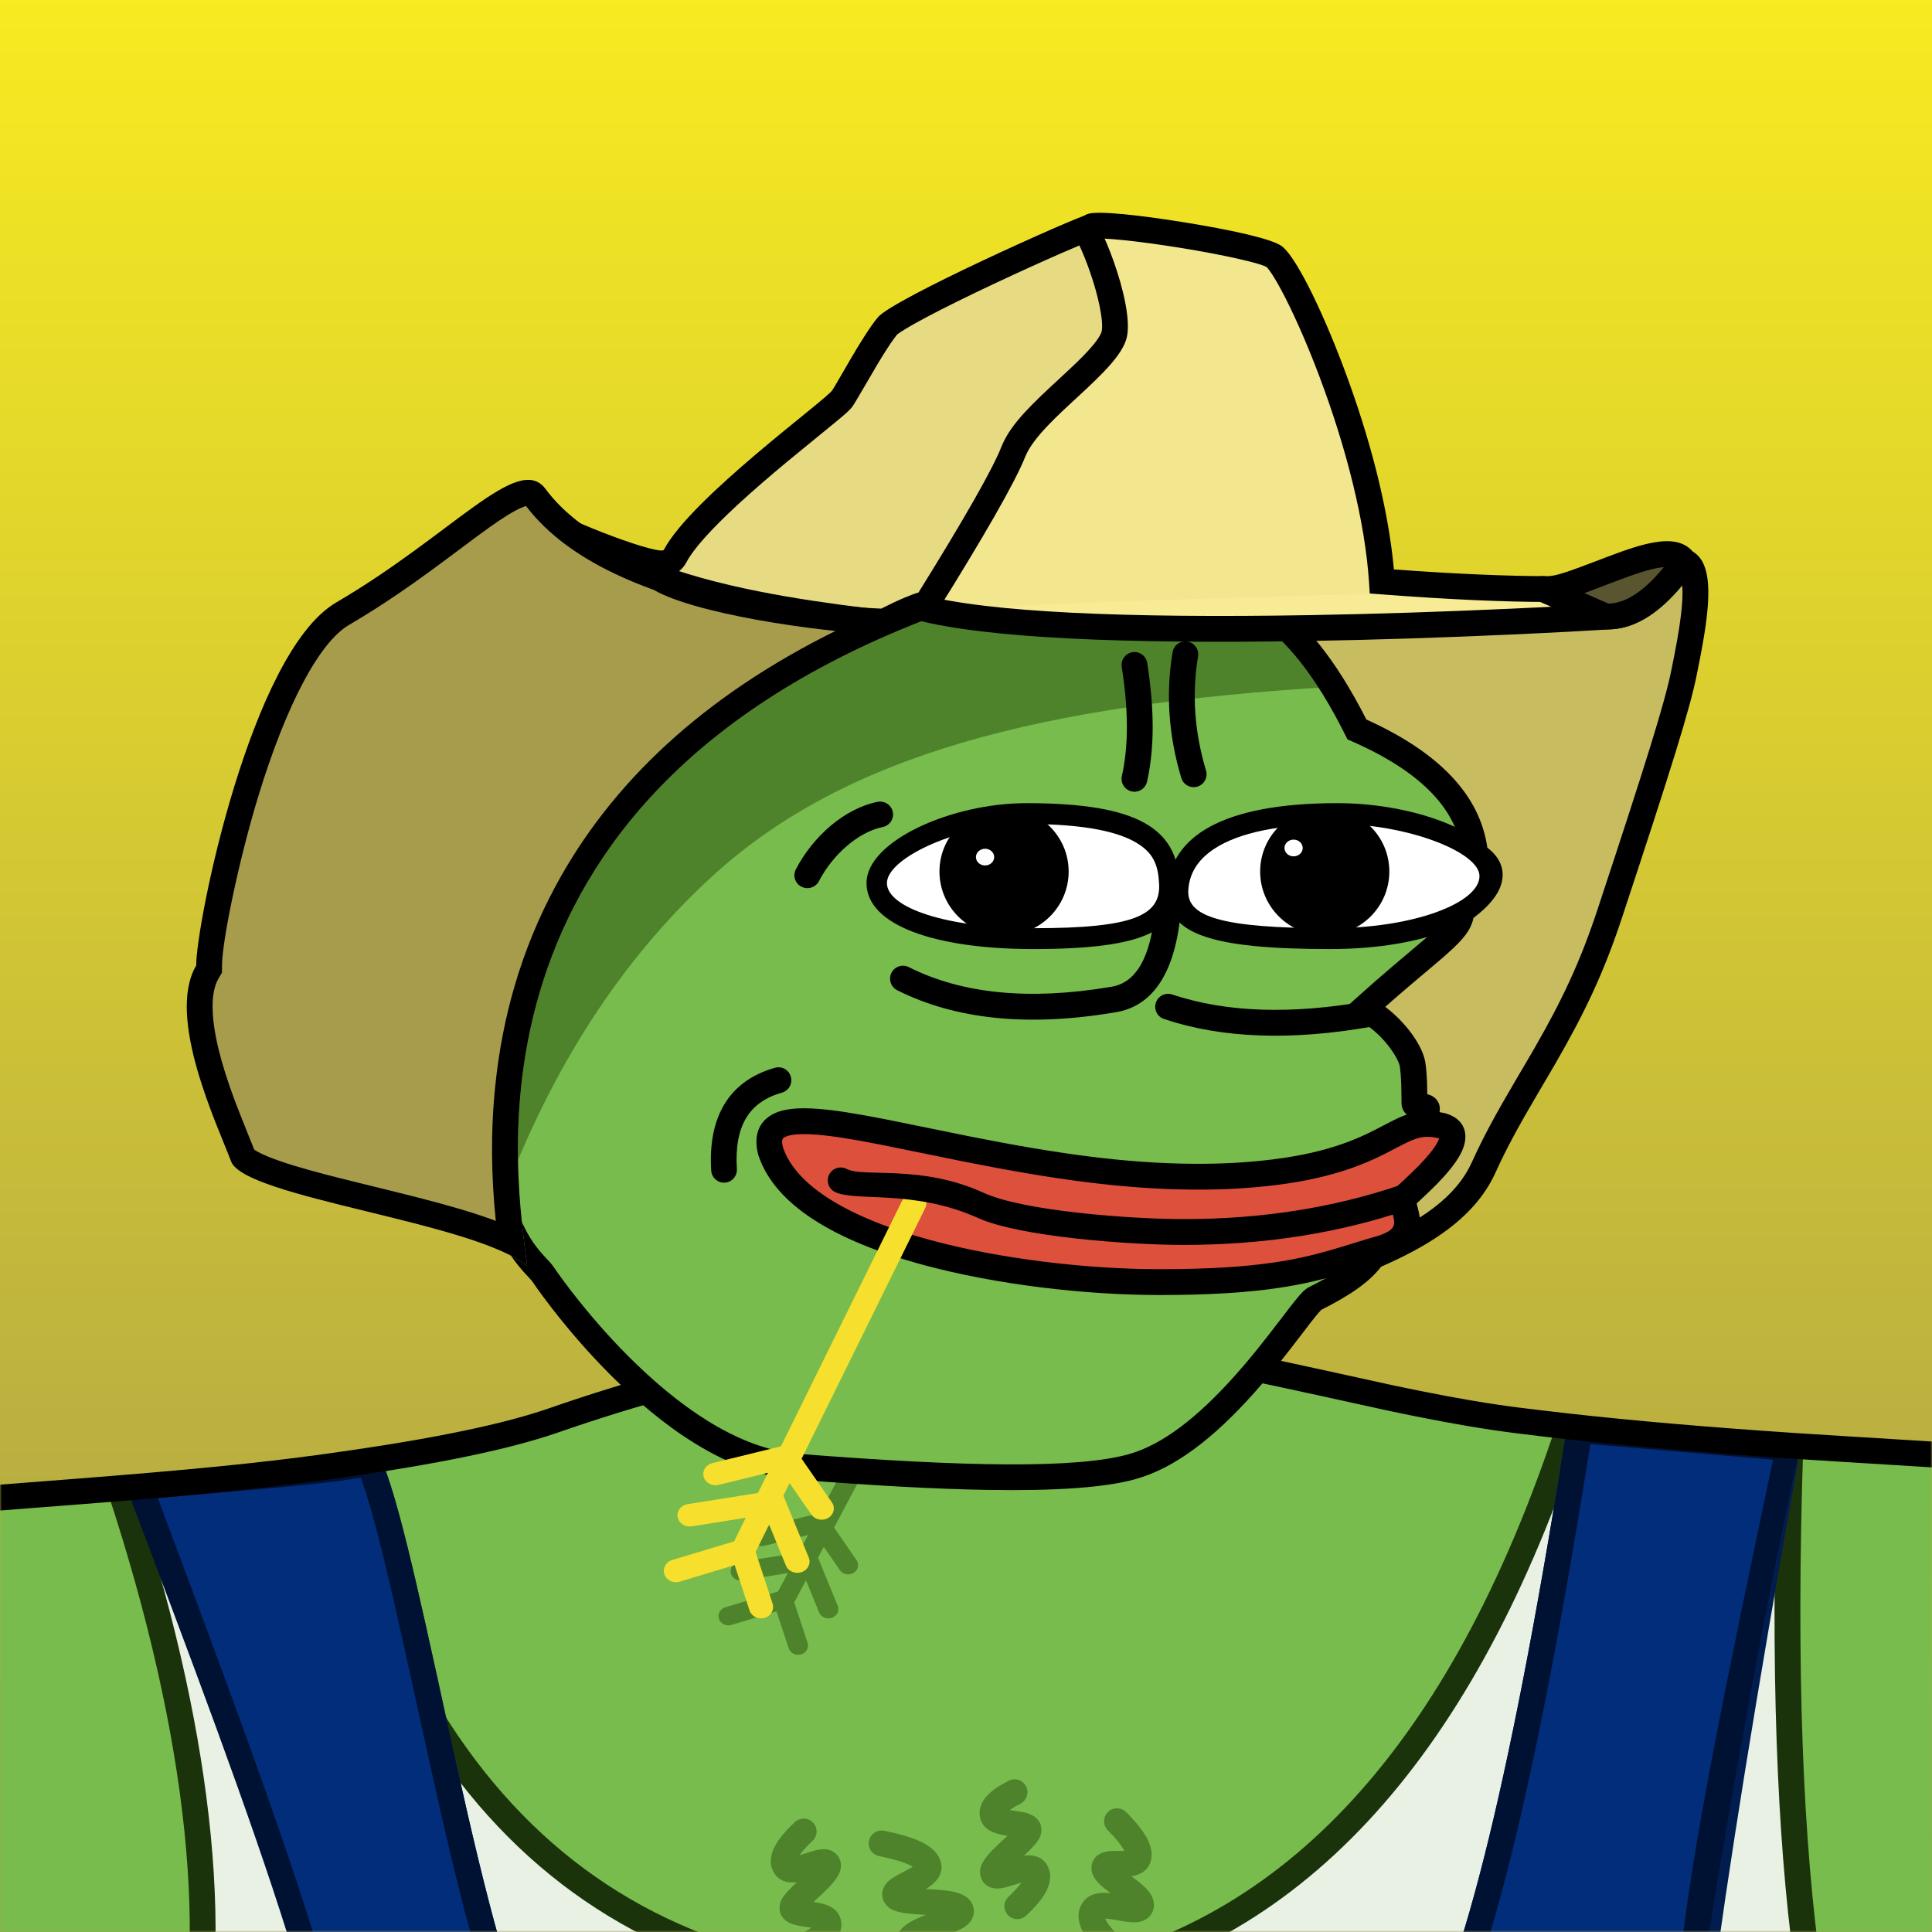 <svg height="500" viewBox="0 0 500 500" width="500" xmlns="http://www.w3.org/2000/svg" xmlns:xlink="http://www.w3.org/1999/xlink"><rect x="0" y="0" width="500" height="500" fill="#808080" stroke="none"/><defs><linearGradient id="a" x1="50%" x2="50%" y1="0%" y2="100%"><stop offset="0" stop-color="#f8eb20"/><stop offset="1" stop-color="#a69c4b"/></linearGradient><path id="b" d="m250 500h250c0-114.868 0-198.202 0-250 0-46.024 0-129.357 0-250-120.643 0-203.976 0-250 0s-129.357 0-250 0v250 250z"/><mask id="c" fill="#fff"><use fill="#fff" fill-rule="evenodd" xlink:href="#b"/></mask></defs><g fill="none" fill-rule="evenodd"><use fill="url(#a)" fill-rule="nonzero" xlink:href="#b"/><g mask="url(#c)"><g transform="translate(-438 55)"><path d="m581.213 312.612c123.075-42.779 181.607-8.587 249.624 0 94.223 11.849 173.575 6.334 228.572 27.165 25.877 9.801 125.706 85.286 143.384 128.125 11.785 28.56-22.57 111.78-103.064 249.662h-811.199c-69.23-126.709-101.769-204.124-97.616-232.243 6.228-42.179 107.759-124.516 132.72-134.54 57.746-23.188 189.062-14.388 257.58-38.169zm410.795 149.786c7.595 42.446 5.238 67.862-7.071 76.248 33.951 59.277 44.51 118.917 31.678 178.918 20.951-87.775 39.199-144.533 54.744-170.273-37.449-5.764-63.899-34.062-79.351-84.893zm-598.058 14.54c-12.22 29.64-36.052 55.318-71.494 77.032 22.015 36.746 41.739 91.277 59.174 163.594-12.833-60.001-2.441-120.951 31.176-182.848-20.165 3.928-26.451-15.331-18.856-57.777z" fill="#78bc4d" fill-rule="evenodd"/><g fill="none" fill-rule="evenodd" transform="translate(410.196 461.676)"><path d="m482.651 63.259c4.34 0 4.948-4.046 4.948-9.037s-6.429-9.037-10.769-9.037c-4.34 0-4.948 4.046-4.948 9.037s6.429 9.037 10.769 9.037z" fill="#4e832c"/><path d="m110.96 63.652c4.34 0 4.948-4.046 4.948-9.037 0-4.991-6.429-9.037-10.769-9.037s-4.948 4.046-4.948 9.037c0 4.991 6.429 9.037 10.769 9.037z" fill="#4e832c" transform="matrix(-1 0 0 1 216.099 0)"/><g fill="#000" fill-rule="nonzero"><path d="m344.609 4.742c36.875 95.241 114.699 120.406 231.804 75.474 1.722-.661 2.582-2.592 1.922-4.315-.661-1.722-2.592-2.583-4.314-1.922-113.924 43.711-187.763 19.835-223.183-71.649-.666-1.72-2.6-2.575-4.32-1.909s-2.575 2.6-1.909 4.32z"/><path d="m.516 4.736c41.928 91.7 103.082 116.782 220.117 71.883 1.722-.661 2.583-2.594 1.923-4.318-.66-1.724-2.591-2.586-4.314-1.926-113.992 43.731-171.334 19.76-211.654-68.422-.768-1.679-2.75-2.417-4.427-1.648-1.677.768-2.414 2.753-1.647 4.431z" transform="matrix(-1 0 0 1 222.991 0)"/></g></g><path d="m522.96 324.941c-17.207 2.625-35.036 3.908-53.828 5.501 43.22 131.234 18.86 216.889-56.186 204.316-33.004 39.292-43.454 100.227-31.349 182.806h634.939c12.517-79.436 2.012-139.062-31.516-178.877-34.576 12.18-91.548 20.825-83.689-219.247-15.598-1.247-29.073-1.143-57.365-4.715-27.765 83.822-71.509 131.365-131.231 142.628-100.061 12.311-163.319-31.826-189.774-132.413z" fill="#eff4ed" fill-opacity=".94" fill-rule="evenodd"/><g fill-rule="nonzero"><path d="m472.892 513.447c-12.011 17.775-33.345 25.768-59.946 21.311-8.282 9.859-15.145 20.51-20.59 31.952-8.093 72.563 134.533-80.674 80.535-53.264z" fill="#fff674" opacity=".7"/><path d="m1005.451 570.12c-3.371-5.111-16.39-26.634-20.431-31.433-17.772 6.261-41.462 11.587-59.223-17.318-16.792-27.329-12.011 58.64 56.355 58.64 11.001 0 18.768-3.296 23.299-9.889z" fill="#fff674" opacity=".7"/><g fill="#4e832c" transform="translate(634.153 404.31)"><path d="m34.083 29.367c.261.935.433 2.207.591 4.199.029.362.033.415.103 1.375.188 2.563.313 3.723.604 4.948.235.99.558 1.82 1.071 2.547.832 1.178 2.102 1.931 3.624 1.931 1.492 0 2.702-.693 3.669-1.772.602-.672 1.113-1.499 1.605-2.515.678-1.401 1.218-2.877 2.151-5.693.051-.154.108-.326.215-.65.001-.002.001-.004.002-.006.228.771.471 1.419.773 2.04 1.01 2.083 2.603 3.489 4.944 3.489 4.228 0 7.703-4.106 11.638-12.077.817-1.654.138-3.657-1.516-4.473-1.654-.817-3.657-.138-4.473 1.516-1.572 3.183-3.001 5.521-4.238 6.983-.245.289-.475.535-.686.739-.149-.484-.306-1.103-.484-1.899-.061-.27-.266-1.209-.281-1.278-.387-1.752-.652-2.709-1.09-3.635-.405-.855-.921-1.56-1.696-2.098-1.146-.795-2.561-.952-3.867-.453-1.475.564-2.363 1.676-3.199 3.335-.494.981-.957 2.16-1.515 3.775-.134.388-.273.799-.438 1.295-.064.191-.128.386-.216.65-.054.164-.095.288-.129.39-.172-1.859-.38-3.209-.731-4.461-.683-2.443-1.873-4.231-4.02-5.006-2.847-1.028-5.591.109-7.979 2.696-1.854 2.009-3.699 5.082-5.621 9.268-.77 1.676-.035 3.659 1.642 4.429s3.659.035 4.429-1.642c1.654-3.603 3.17-6.128 4.459-7.524.226-.245.431-.44.609-.587.016.053.032.108.049.166z" transform="matrix(-.259 -.966 .966 -.259 23.253 84.395)"/><path d="m56.7 19.962c-.01.23-.02.442-.038.822-.102 2.053-.114 2.795.006 3.772.11.896.335 1.675.799 2.402.757 1.186 2.021 1.922 3.484 1.922 1.871 0 3.147-.986 4.413-2.614.7-.901 1.39-2.019 2.236-3.552.241-.437.485-.889.808-1.495.405-.76.705-1.323.939-1.757.571 1.288 1.01 2.136 1.57 2.94 1.132 1.625 2.566 2.679 4.533 2.679 2.258 0 4.074-1.268 5.349-3.337.956-1.551 1.675-3.641 2.233-6.319.376-1.806-.783-3.574-2.589-3.95-1.806-.376-3.574.783-3.95 2.589-.264 1.269-.558 2.303-.861 3.087-.101-.22-.21-.464-.329-.737-.072-.166-.341-.79-.402-.929-.166-.381-.299-.68-.431-.964-.487-1.046-.92-1.803-1.48-2.453-1.15-1.336-2.784-2.063-4.659-1.448-1.521.499-2.422 1.548-3.59 3.438-.466.754-.666 1.1-1.454 2.573-.028-.199-.06-.393-.098-.587-.42-2.144-1.523-3.833-3.638-4.488-2.386-.739-4.704.086-6.745 1.983-1.564 1.453-3.092 3.638-4.67 6.586-.87 1.626-.257 3.65 1.369 4.52s3.65.257 4.52-1.369c.99-1.851 1.905-3.252 2.703-4.186-.004.264-.013.554-.026.873z" transform="matrix(-.259 -.966 -.966 .259 101.32 77.746)"/><path d="m4.836 29.392c-.01.23-.02.442-.038.822-.102 2.053-.114 2.795.006 3.772.11.896.335 1.675.799 2.402.757 1.186 2.021 1.922 3.484 1.922 1.871 0 3.147-.986 4.413-2.614.7-.901 1.39-2.019 2.236-3.552.241-.437.485-.889.808-1.495.405-.76.705-1.323.939-1.757.571 1.288 1.01 2.136 1.57 2.94 1.132 1.625 2.566 2.679 4.533 2.679 2.258 0 4.074-1.268 5.349-3.337.956-1.551 1.675-3.641 2.233-6.319.376-1.806-.783-3.574-2.589-3.95-1.806-.376-3.574.783-3.95 2.589-.264 1.269-.558 2.303-.861 3.087-.101-.22-.21-.464-.329-.737-.072-.166-.341-.79-.402-.929-.166-.381-.299-.68-.431-.964-.487-1.046-.92-1.803-1.48-2.453-1.15-1.336-2.784-2.063-4.659-1.448-1.521.499-2.422 1.548-3.59 3.438-.466.754-.666 1.1-1.454 2.573-.028-.199-.06-.393-.098-.587-.42-2.144-1.523-3.833-3.638-4.488-2.386-.739-4.704.086-6.745 1.983-1.564 1.453-3.092 3.638-4.67 6.586-.87 1.626-.257 3.65 1.369 4.52s3.65.257 4.52-1.369c.99-1.851 1.905-3.252 2.703-4.186-.004.264-.013.554-.026.873z" transform="matrix(.259 .966 .966 -.259 -18.031 23.498)"/><path d="m85.622 29.399c.025.272.029.312.091 1.038.175 2.028.29 2.948.576 3.974.244.878.588 1.632 1.134 2.293.829 1.003 2.02 1.606 3.372 1.606 1.316 0 2.437-.548 3.358-1.425.593-.566 1.094-1.257 1.57-2.096.612-1.079 1.092-2.186 1.883-4.218.14.327.292.634.464.938.994 1.75 2.538 2.914 4.632 2.914 3.789 0 7.021-3.262 10.596-9.443.923-1.597.377-3.64-1.219-4.563-1.597-.923-3.64-.378-4.563 1.219-1.368 2.365-2.602 4.09-3.655 5.153-.135.136-.263.258-.385.366-.072-.238-.149-.514-.233-.832-.053-.202-.235-.914-.249-.969-.368-1.421-.622-2.206-1.068-3.01-1.02-1.841-2.894-2.951-5.162-2.21-1.39.454-2.284 1.41-3.096 2.786-.47.796-.9 1.732-1.414 3.004-.079.196-.16.399-.248.624-.129-.807-.29-1.501-.51-2.174-.68-2.076-1.893-3.632-3.917-4.256-2.513-.775-4.971.095-7.165 2.125-1.718 1.59-3.412 3.999-5.165 7.26-.873 1.625-.265 3.65 1.36 4.523s3.65.265 4.523-1.36c1.434-2.667 2.735-4.518 3.818-5.52.113-.104.218-.195.316-.273.141.588.252 1.39.358 2.528z" transform="matrix(.259 -.966 .966 .259 41.81 112.632)"/></g><path d="m526.19 324.092-.764-2.905-2.969.453c-11.745 1.791-22.348 2.87-43.108 4.598-.828.069-4.312.358-5.222.434-2.04.17-3.685.308-5.277.443l-4.212.357 1.322 4.015c20.925 63.538 26.329 117.723 16.211 154.147-9.843 35.436-33.638 51.7-68.673 45.83l-1.882-.315-1.227 1.461c-33.718 40.141-44.326 102.004-32.096 185.439l.419 2.855h640.68l.444-2.82c12.654-80.307 1.981-140.885-32.261-181.548l-1.487-1.766-2.177.767c-10.989 3.871-19.221 5.455-27.255 4.476-10.232-1.246-19.038-6.865-26.616-18.21-9.107-13.635-16.061-35.113-20.505-65.594-5.001-34.299-6.738-79.476-4.866-136.659l.104-3.184-3.176-.254c-1.865-.149-3.775-.285-5.849-.419-1.936-.125-3.855-.238-6.679-.397-19.404-1.094-27.901-1.764-44.685-3.883l-2.725-.344-.864 2.607c-27.401 82.722-70.258 129.332-128.575 140.377-98.32 12.061-160.004-31.007-186.03-129.96zm186.952 136.577.106-.013.105-.02c60.446-11.4 104.752-58.996 132.911-142.257 15.231 1.879 23.953 2.544 42.428 3.586 2.807.158 4.711.271 6.625.394.886.057 1.74.115 2.573.173-3.31 107.998 6.254 172.528 26.594 202.982 8.637 12.932 19.157 19.644 31.363 21.131 8.703 1.06 17.257-.413 28.073-4.046 31.277 38.491 41.269 95.642 29.753 171.627h-629.182c-11.183-79.255-1.161-137.833 29.816-175.871 37.483 5.53 63.745-12.932 74.3-50.932 10.309-37.114 5.222-91.046-14.995-154.004.345-.029.7-.058 1.069-.089.909-.076 4.393-.365 5.222-.434 19.17-1.596 29.769-2.644 40.603-4.211 27.334 100.145 91.864 144.385 192.637 131.986z" fill="#1b330b"/></g><g fill="none" fill-rule="evenodd" transform="translate(412.16 311.582)"><path d="m114.336 204.709c-10.437 26.838-40.754 48.174-73.04 83.506-22.722 24.866-33.063 73.288-37.283 120.518h564.58c1.964-78.19-84.947-166.697-108.89-204.024-8.674-13.522-31.433-33.791-50.292-29.469-34.51 7.909-92.328 2.02-133.603 0-29.601-1.449-71.768-.139-126.502 3.929-19.645 7.596-31.302 16.11-34.969 25.54z" fill="#022d7b" stroke="#001233" stroke-width="17"/><path d="m174.756 260.516c13.061-8.246 203.423-4.81 220.265 3.436s21.309 64.894 16.498 76.577-110.476 29.205-122.849 29.205c-12.373 0-116.319-23.364-124.224-32.641-7.905-9.277-2.75-68.33 10.311-76.577z" fill="#011d4f"/><path d="m166.898 252.658c13.061-8.246 203.423-4.81 220.265 3.436s21.309 64.894 16.498 76.577-110.476 29.205-122.849 29.205c-12.373 0-116.319-23.364-124.224-32.641s-2.75-68.33 10.311-76.577z" fill="#022d7b"/><path d="m166.898 252.658c13.061-8.246 203.423-4.81 220.265 3.436s21.309 64.894 16.498 76.577-110.476 29.205-122.849 29.205c-12.373 0-116.319-23.364-124.224-32.641s-2.75-68.33 10.311-76.577zm230.59 77.459c1.845-4.501 1.832-26.528-.533-39.779-2.655-14.882-7.638-25.751-12.73-28.245-2.855-1.398-16.319-3.159-35.978-4.511-19.149-1.316-47.616-2.275-72.751-2.713-25.315-.441-53.464-.323-72.022.362-9.719.359-17.733.866-23.672 1.509-2.986.323-5.407.677-7.199 1.048-1.359.281-2.189.549-2.14.518-1.554.981-3.649 4.343-5.514 9.525-1.947 5.41-3.5 12.326-4.445 19.654-.918 7.119-1.205 22.064-.814 27.805.19 2.793.535 5.177 1.005 7.01.211.824.439 1.503.667 2.017.136.307.245.497.293.566-.035-.059.261.156.808.475.9.524 2.151 1.138 3.714 1.817 3.194 1.387 7.541 2.98 12.877 4.726 9.95 3.256 23.08 6.957 37.649 10.66 26.895 6.837 58.734 12.636 64.106 12.636 6.196 0 39.746-4.762 64.841-10.077 14.804-3.135 27.633-6.33 37.126-9.327 5.101-1.61 9.146-3.136 11.964-4.514 1.298-.635 2.274-1.209 2.882-1.672.165-.125.094-.044-.128.49z" fill="#001233" fill-rule="nonzero"/><path d="m111.224 203.499c-2.664 6.85-6.812 13.637-12.679 20.97-6.11 7.636-12.837 14.616-26.405 27.819-19.018 18.506-23.899 23.377-33.309 33.675-11.165 12.218-19.847 30.224-26.329 53.219-5.622 19.944-9.499 43.33-11.815 69.254l-.325 3.637h571.488l.082-3.256c.327-13.004-1.713-26.658-5.933-40.96-8.798-29.818-26.247-60.847-52.146-96.65-8.432-11.657-13.561-18.352-29.853-39.278-11.967-15.371-17.307-22.508-21.486-29.023-4.958-7.73-13.346-16.315-22.258-22.383-10.902-7.423-21.854-10.769-31.591-8.538-17.433 3.995-41.49 4.721-75.601 3.171-8.103-.368-15.963-.812-27.974-1.551-21.787-1.34-21.91-1.348-29.118-1.7-29.763-1.457-72.054-.143-126.913 3.934l-.494.037-.462.179c-20.44 7.904-32.784 16.919-36.877 27.444zm164.42-24.922c7.166.351 7.292.358 29.035 1.696 12.044.741 19.933 1.186 28.081 1.557 34.685 1.576 59.204.836 77.397-3.333 7.612-1.744 16.828 1.072 26.34 7.548 8.172 5.564 15.925 13.5 20.395 20.468 4.332 6.753 9.732 13.972 21.837 29.52 16.241 20.86 21.343 27.52 29.712 39.089 25.493 35.242 42.612 65.684 51.151 94.625 3.678 12.464 5.613 24.348 5.692 35.646h-557.607c5.115-53.346 16.828-93.852 36.085-114.925 9.288-10.164 14.121-14.987 33.037-33.393 13.763-13.393 20.624-20.511 26.962-28.433 6.262-7.826 10.755-15.178 13.689-22.722 3.215-8.267 14.031-16.215 32.6-23.456 54.367-4.03 96.245-5.324 125.594-3.887z" fill="#04122d"/><path d="m465.596 209.031c-4.453-11.264 4.06-77.011 25.539-197.244l-59.329-5.108c-11.539 91.418-23.595 146.688-36.168 165.81-11.185 17.012-22.769 31.433-11.374 40.077 11.394 8.644 88.011 13.359 81.332-3.536z" fill="#011d4f"/><path d="m461.667 201.173c-4.453-11.264 5.754-76.619 30.622-196.065l-60.505-5.108c-14.144 90.633-27.502 145.51-40.075 164.632-11.185 17.012-22.769 31.433-11.374 40.077s88.011 13.359 81.332-3.536z" fill="#022d7b"/><path d="m461.667 201.173c-3.536-11.395 10.216-100.586 30.622-196.065l-60.505-5.108c-14.144 90.633-27.502 145.51-40.075 164.632-11.185 17.012-22.769 31.433-11.374 40.077s86.957 14.59 81.332-3.536zm-6.973 1.335c-.802.39-1.849.774-3.117 1.129-5.385 1.508-13.829 2.276-23.749 2.202-9.391-.07-19.5-.893-27.98-2.255-4.151-.666-7.77-1.44-10.607-2.266-1.364-.397-2.516-.797-3.423-1.184-.736-.314-1.234-.586-1.446-.747-2.457-1.864-2.734-3.926-.779-8.702 1.07-2.615 2.763-5.687 5.282-9.661 1.029-1.623 2.146-3.325 3.734-5.702.451-.675 2.127-3.177 2.021-3.018.831-1.241 1.461-2.186 2.078-3.119.199-.3.392-.594.582-.883 13.021-19.804 26.175-73.086 40.13-161.145l47.265 4.04c-11.91 56.818-21.343 101.064-24.37 132.762-1.399 13.994-7.612 50.383-5.295 58.384-.1.054-.209.109-.326.166z" fill="#001233" fill-rule="nonzero"/><path d="m417.083 198.029c5.239 0 11.15-4.466 11.15-11.193s.746-13.168-4.493-13.168c-5.239 0-11.15 4.466-11.15 11.193s-.746 13.168 4.493 13.168z" fill="#a69c4b" fill-rule="nonzero"/><path d="m60.508 21.61c41.648 96.133 60.508 159.917 56.579 191.35-3.459 27.674 52.407 1.484 59.329-5.108s5.491-12.18-9.046-40.863c-14.537-28.683-49.104-128.09-42.032-152.451-12.049 2.619-33.658 4.977-64.83 7.072z" fill="#011d4f"/><path d="m57.36 15.324c41.127 95.086 59.726 158.345 55.797 189.778-3.459 27.674 52.407 1.484 59.329-5.108 6.923-6.592 5.491-12.18-9.046-40.863-14.537-28.683-30.857-136.734-40.467-150.88-12.049 2.619-33.919 4.977-65.613 7.072z" fill="#022d7b"/><g fill-rule="nonzero"><path d="m57.36 15.324c36.15 95.348 59.726 158.345 55.797 189.778-3.459 27.674 52.407 1.484 59.329-5.108 6.923-6.592 5.491-12.18-9.046-40.863-14.537-28.683-30.857-136.734-40.467-150.88-12.049 2.619-39.682 4.715-65.613 7.072zm9.333 5.828c18.569-1.822 41.821-3.332 52.516-5.331 1.668 4.471 3.841 12.16 6.392 22.735 1.527 6.327 3.171 13.549 5.323 23.292.806 3.65 4.636 21.145 5.712 26.007 4.466 20.185 7.77 34.127 11.048 46.083 3.481 12.695 6.67 22.043 9.798 28.213 7.742 15.277 10.969 22.54 12.012 27.166.702 3.112.459 3.866-1.615 5.84-1.174 1.118-5.569 3.804-10.874 6.456-6.377 3.189-14.439 5.203-20.535 6.978-6.666 1.942-11.978 2.523-14.948 1.735-.908-.241-1.291-.498-1.469-.784-.331-.534-.513-1.663-.269-3.612 3.996-31.971-18.717-92.94-53.092-184.779z" fill="#001233"/><path d="m150.642 198.029c5.214 0 6.129-4.769 6.129-11.46 0-6.691-4.227-12.115-9.441-12.115s-7.454 6.406-7.454 13.097 5.552 10.478 10.766 10.478z" fill="#a69c4b"/><path d="m417.083 198.029c5.239 0 11.15-4.466 11.15-11.193s.746-13.168-4.493-13.168c-5.239 0-11.15 4.466-11.15 11.193s-.746 13.168 4.493 13.168zm-.243-4.326c-.323-1.169-.388-2.687-.339-6.576.014-1.094.019-1.621.019-2.266 0-3.998 3.558-7.264 7.221-7.264.04 0 .076.001.109.003.043.1.089.231.134.394.323 1.169.388 2.687.339 6.576-.014 1.094-.019 1.621-.019 2.266 0 3.998-3.558 7.264-7.221 7.264-.04 0-.076-.001-.109-.003-.043-.1-.089-.231-.134-.394z" fill="#011d4f"/><path d="m150.642 198.029c5.214 0 6.129-4.769 6.129-11.46 0-6.691-4.227-12.115-9.441-12.115s-7.454 6.406-7.454 13.097 5.552 10.478 10.766 10.478zm0-3.929c-3.763 0-6.837-2.687-6.837-6.549 0-5.748 1.7-9.168 3.525-9.168 2.8 0 5.512 3.481 5.512 8.186 0 3.326-.257 5.46-.784 6.675-.314.723-.511.856-1.415.856z" fill="#011d4f"/></g><g transform="translate(227.494 265.611)"><path d="m80.941 0c.345 1.017.706 2.028 1.024 3.055 7.063.945 14.197-.387 21.035-2.127-4.949 4.702-5.157 12.078-5.743 18.449-4.183.724-8.524 2.321-11.081 5.934-3.805 5.205-3.63 12.106-2.606 18.189-3.263-.254-6.904-.646-9.734 1.392-3.613 2.575-4.615 7.382-4.588 11.587 1.237.801 2.622 1.525 3.482 2.774.553.851-.301 1.624-.761 2.26-.925-.276-1.845-.553-2.77-.823.241 3.785 1.204 7.503 1.155 11.31-2.447-3.111-4.09-6.791-6.723-9.774-.903.685-1.79 1.392-2.71 2.055-.602-.464-1.626-.912-1.369-1.862.296-1.072.953-1.995 1.478-2.956-2.978-2.951-7.194-5.288-11.475-4.293-3.942.829-6.794 3.945-9.16 7.023-1.79-3.553-4.391-7.089-8.377-8.216-4.927-1.442-9.926.608-14.191 3.006-2.464-2.923-5.612-5.36-9.346-6.321-2.748-.84-5.645-.751-8.481-.641 7.293-4.243 13.304-10.476 17.843-17.581-.547-.945-1.095-1.89-1.642-2.829.569-.481 1.051-1.531 1.96-1.177 1.369.879 2.42 2.16 3.657 3.205 6.909 6.028 15.757 9.979 24.933 10.354 1.161.006 2.787.155 3.23-1.238 1.057-3.608-.29-7.338-.783-10.929 1.133 1.077 2.217 2.216 3.438 3.205 1.976-1.276 4.243-1.928 6.521-2.409.274-1.459.318-2.951.378-4.426 1.511 2.448 2.639 5.332 5.026 7.072 1.177.691 2.261-.503 2.989-1.315 5.519-6.481 10.052-14.217 11.224-22.803.46-2.989-.071-5.984-.088-8.979.745-.099 1.5-.155 2.256-.171z" fill="#05162c"/><g fill="#f8eb20" fill-rule="nonzero"><path d="m53.044 39.345c-.567-.963.506-1.716 1.139-2.258 1.079 1.057 2.097 2.181 2.928 3.443-1.382-.006-3.38.426-4.068-1.184z"/><path d="m59.052 36.998c-.553-.983.482-1.744 1.092-2.293 1.049 1.081 2.04 2.229 2.851 3.517-1.337-.012-3.269.418-3.943-1.224z" transform="matrix(-.719 .695 .695 .719 79.44 -32.096)"/></g></g></g><path d="m320.127 556.364-4.035-3.926 5.379-1.659c37.253-17.986 54.148-37.239 69.309-74.895l6.457 1.642c-3.703 20.693-3.97 29.924-1.58 40.336 1.824 7.943 10.216 12.573 21.61 14.145l-1.883 4.83c-4.846 5.89-8.896 11.413-13.06 18.256-5.674 9.324-10.514 19.567-14.303 30.949-9.609 28.863-11.545 89.524-3.677 128.182h629.555c11.763-57.88 1.182-133.742-31.54-173.455l-1.971-2.392 2.238-2.144c11.228-10.756 13.504-31.832 6.094-73.248l6.483-1.56c15.094 49.655 35.304 76.978 76.602 82.554l10.331 1.395-9.219 4.868c-19.289 10.186-31.696 79.826-52.066 163.98h77.096c39.665-59.058 67.901-134.111 84.865-170.695 16.818-36.27 22.308-61.225 16.891-74.353-7.745-18.77-33.168-46.278-67.674-75.165-29.195-24.441-60.862-46.209-73.806-51.111-15.29-5.791-33.173-9.788-55.345-12.662-17.626-2.285-34.814-3.646-67.588-5.651-33.539-2.052-36.453-2.238-50.396-3.296-19.606-1.488-37.215-3.194-54.479-5.365-8.121-1.025-16.463-2.448-26.073-4.385-6.494-1.309-7.238-1.471-24.541-5.288-17.469-3.854-27.75-5.914-39.437-7.713-15.049-2.316-29.322-3.558-43.993-3.651-34.84-.221-71.628 6.128-114.065 20.878-14.898 5.171-37.021 9.059-59.371 12.143-17.648 2.435-35.829 4.182-64.263 6.41-3.542.278-4.14.324-13.313 1.031-34.096 2.629-50.05 4.078-67.509 6.417-22.643 3.034-39.968 6.89-52.976 12.114-12.711 5.104-44.72 28.972-72.361 54.563-33.46 30.978-55.645 59.381-58.3 77.366-3.959 26.81 28.187 121.591 96.145 228.416h87.016c-17.148-69.511-31.116-132.43-57.251-157.86zm376.29-268.155c15.014.095 29.609 1.365 44.966 3.728 11.865 1.826 22.26 3.909 39.86 7.792 17.247 3.805 17.987 3.966 24.422 5.263 9.462 1.907 17.649 3.304 25.589 4.306 17.144 2.156 34.646 3.851 54.149 5.332 13.895 1.055 16.802 1.24 50.298 3.29 32.921 2.014 50.216 3.384 68.038 5.694 22.646 2.936 41.013 7.04 56.852 13.04 13.842 5.243 45.991 27.341 75.727 52.236 35.305 29.556 61.273 57.654 69.561 77.739 6.367 15.431.559 41.831-17.006 79.711-17.278 37.262-46.01 113.085-86.374 173.089l-.993 1.476h-814.809l-.984-1.545c-69.715-109.418-102.43-205.226-98.104-234.526 2.961-20.05 25.784-49.27 60.37-81.291 28.201-26.109 60.734-50.369 74.409-55.86 13.622-5.47 31.433-9.435 54.578-12.536 17.626-2.361 33.66-3.817 67.883-6.456 9.169-.707 9.766-.753 13.304-1.03 28.312-2.218 46.387-3.955 63.871-6.367 21.951-3.029 43.674-6.831 58.092-11.836 43.141-14.995 80.683-21.474 116.3-21.248zm292.944 250.591c24.037 30.163 35.964 65.232 35.794 105.094 15.031-52.68 22.251-80.737 37.767-94.66-31.883-6.644-47.96-26.484-63.838-59.272 2.076 25.697-1.077 38.548-9.722 48.837zm-660.758 16.671c20.149 21.517 29.608 43.76 44.18 90.325-.497-22.529 2.659-43.11 8.902-61.864 3.953-11.875 9.007-22.572 14.935-32.312 3.504-5.757 6.929-10.619 10.759-15.489-.278-.112-.519-.21-.696-.285-1.904-.805-15.105-4.449-17.311-14.055-1.548-6.741-2.363-11.641-1.722-21.753-16.744 19.788-12.029 25.289-59.046 55.432z" fill="#000" fill-rule="nonzero"/><g fill="none" fill-rule="evenodd" transform="translate(486.027)"><path d="m267.926 102.224c43.337-.283 95.933 2.613 101.014 2.291 6.173-.391 12.46-5.106 18.86-14.145 5.501 1.965 1.965 18.86 0 28.683s-9.137 31.853-19.252 62.474c-10.115 30.62-22.396 43.221-32.611 65.617s-47.149 26.718-58.543 36.934c-3.408 3.056-45.105-181.621-9.467-181.854z" fill="#c8bc61"/><path d="m267.904 98.885c6.784-.044 14.042-.013 21.761.088 13.214.172 27.061.53 42.877 1.062 6.536.22 25.039.893 24.567.877 7.071.248 10.626.334 11.62.271 4.964-.314 10.47-4.444 16.345-12.742l1.464-2.067 2.385.852c3.394 1.212 4.812 4.522 5.103 9.236.2 3.239-.133 7.257-.896 12.171-.302 1.944-.663 3.976-1.108 6.291-.149.777-.305 1.572-.488 2.491-.07.353-.141.707-.235 1.175-.057.286-.057.286-.114.567-.056.278-.078.391-.11.552-1.754 8.768-6.516 23.999-19.356 62.866-4.576 13.852-9.502 24.302-16.945 37.206-.697 1.208-1.422 2.451-2.302 3.949-.483.822-2.115 3.593-2.281 3.876-5.339 9.076-8.217 14.35-11.216 20.924-2.713 5.949-7.188 10.969-13.288 15.358-4.916 3.537-10.668 6.55-18.078 9.71-3.33 1.42-14.627 5.879-16.657 6.735-5.608 2.364-9.151 4.28-11.329 6.233-1.206 1.082-2.861 1.142-4.123.391-.573-.341-.952-.749-1.291-1.244-.34-.497-.641-1.11-.967-1.907-.534-1.308-1.171-3.228-1.9-5.713-1.457-4.962-3.251-12.067-5.134-20.367-4.353-19.184-8.561-41.84-11.498-62.878-3.58-25.643-5.137-47.644-4.152-63.881.568-9.366 1.976-16.775 4.354-22.097 2.832-6.338 7.198-9.945 12.992-9.983zm101.247 8.964c-1.333.084-4.784.002-12.276-.262.463.016-18.033-.657-24.558-.877-15.774-.531-29.578-.888-42.74-1.059-7.677-.1-14.893-.131-21.63-.087-5.81.038-9.686 8.713-10.723 25.805-.953 15.706.577 37.312 4.1 62.553 2.91 20.845 7.084 43.317 11.396 62.324 1.855 8.175 3.617 15.153 5.029 19.964.311 1.059.601 1.999.865 2.808 2.499-1.58 5.652-3.117 9.741-4.841 2.129-.898 13.409-5.35 16.632-6.724 15.011-6.4 23.825-12.742 27.909-21.695 3.118-6.836 6.089-12.279 11.536-21.539.168-.286 1.799-3.054 2.279-3.872.872-1.484 1.588-2.712 2.275-3.903 7.232-12.54 11.971-22.592 16.389-35.964 12.698-38.439 17.476-53.718 19.149-62.081.032-.162.055-.275.111-.554.056-.281.056-.281.113-.566.093-.466.164-.817.233-1.167.18-.906.334-1.687.48-2.448.431-2.243.778-4.201 1.067-6.056.696-4.478.994-8.078.83-10.735-.008-.134-.018-.264-.028-.392-5.904 7.112-11.928 10.972-18.179 11.368z" fill="#000" fill-rule="nonzero"/><path d="m317.548 220.482c-.484-3.235-5.403-10.838-12.606-14.451 18.009-16.258 25.213-19.87 25.213-25.29 8.404-6.021 9.605-10.838 3.602-14.451-1.201-13.247-11.406-24.085-30.616-32.515-19.81-39.741-37.985-35.538-43.388-37.345-44.649-25.78-80.389-28.25-107.221-7.412-5.152 0-33.481 2.575-46.688 48.337-1.124 2.578-13.86 40.597-14.811 43.503-24.793 75.727-1.383 89.669 1.401 93.815s33.051 47.328 65.894 49.905c32.843 2.578 70.277 4.542 86.614 0 23.183-6.445 43.73-41.697 47.332-43.503 14.432-7.238 18.353-12.568 16.421-21.59 2.513-6.632 11.27-18.69 12.557-27.391.187-1.262-3.203-.272-3.22-1.611-.042-3.229 0-6.767-.484-10.002z" fill="#78bc4d"/><path d="m161.108 342.261-11.325 2.795c-1.371.338-2.778-.421-3.142-1.697-.364-1.276.453-2.584 1.824-2.922l15.673-3.868 5.448-10.234c.588-1.201 2.101-1.726 3.38-1.174 1.279.552 1.839 1.973 1.251 3.174l-6.383 11.991 5.817 8.441c.766 1.111.418 2.589-.776 3.301s-2.783.389-3.549-.722l-4.152-6.024-1.494 2.806 5.102 12.488c.503 1.231-.169 2.606-1.5 3.071-1.332.465-2.819-.156-3.322-1.387l-3.398-8.316-3.039 5.709 3.453 10.467c.418 1.267-.338 2.611-1.688 3.003-1.35.392-2.783-.317-3.201-1.584l-3.15-9.549-11.69 3.5c-1.346.403-2.786-.294-3.216-1.557-.43-1.263.313-2.614 1.66-3.017l13.638-4.084 2.533-4.758-11.794 1.88c-1.403.224-2.736-.646-2.978-1.943-.242-1.297.699-2.529 2.102-2.753l15.483-2.468z" fill="#4e832c"/><path d="m297.021 122.739c-17.335-27.895-32.428-24.69-37.268-26.308-44.649-25.78-80.389-28.25-107.221-7.412-5.152 0-33.481 2.575-46.688 48.337-1.124 2.578-13.86 40.597-14.811 43.503-12.152 37.116-11.817 60.591-8.914 74.143 12.835-34.053 30.778-61.688 53.828-82.905 34.576-31.826 85.261-44.792 161.075-49.358z" fill="#4e832c"/><path d="m317.407 199.573c.783-.664 6.177-5.204 7.447-6.298 4.968-4.278 7.084-6.594 8.1-9.433.151-.423.271-.85.358-1.282 4.063-3.103 6.521-6.069 7.286-9.139.88-3.533-.538-6.642-3.702-9.036-1.93-13.648-12.527-24.694-31.308-33.175-7.92-15.603-16.185-25.663-24.846-31.404-3.534-2.342-7.021-3.895-10.598-4.872-1.404-.384-2.777-.668-4.243-.9-.56-.088-1.113-.166-1.761-.25-.262-.034-1.245-.157-1.47-.187-.77-.1-1.268-.182-1.598-.261-45.072-25.929-81.813-28.647-109.709-7.627-2.082.102-4.577.474-7.302 1.201-4.569 1.218-9.203 3.283-13.727 6.354-11.96 8.117-21.585 22.082-27.652 43.006-1.455 3.728-12.14 35.356-14.823 43.55-8.08 24.679-11.646 44.491-11.434 60.14.169 12.459 2.687 21.702 6.952 28.689 1.282 2.1 2.613 3.835 4.166 5.56.263.292.52.572.831.903.054.058.547.583.671.716.369.397.559.62.618.707 1.472 2.193 3.971 5.607 7.018 9.411 4.596 5.738 9.667 11.402 15.107 16.668 15.252 14.765 30.869 24.085 46.28 25.294 19.67 1.544 35.81 2.46 49.705 2.68 17.263.273 30.057-.565 38.065-2.792 10.217-2.84 20.249-10.622 30.667-22.276 3.997-4.471 7.163-8.424 12.13-14.928 2.479-3.246 3.053-3.989 3.892-5.017.5-.613.898-1.071 1.198-1.382.092-.095.169-.171.227-.224 14.909-7.508 20.004-13.907 18.21-24.148.461-1.069 1.113-2.374 2-4.026.672-1.251 3.305-5.987 3.481-6.308 1.031-1.877 1.858-3.436 2.611-4.941 2.348-4.695 3.793-8.528 4.302-11.964.3-2.024-.878-3.584-2.538-4.207-.224-.084-.443-.148-.669-.199-.014-1.266-.027-1.981-.056-2.857-.067-2.016-.201-3.728-.441-5.334-.634-4.232-4.952-10.327-10.382-14.416 2.268-2.004 4.517-3.945 6.938-5.999zm-3.127 41.987c-.709 1.418-1.498 2.905-2.492 4.714-.156.284-2.812 5.061-3.511 6.362-1.263 2.352-2.121 4.121-2.706 5.666l-.349.92.206.962c1.555 7.26-1.508 11.314-14.653 17.906-1.056.53-1.945 1.45-3.423 3.26-.907 1.111-1.487 1.862-4.027 5.188-4.87 6.376-7.95 10.222-11.802 14.531-9.639 10.782-18.784 17.876-27.477 20.292-13.458 3.741-42.159 3.287-85.458-.112-13.526-1.062-27.917-9.65-42.157-23.435-5.223-5.056-10.109-10.514-14.539-16.045-2.928-3.655-5.316-6.918-6.686-8.958-.315-.469-.669-.883-1.27-1.53-.138-.148-.641-.685-.685-.732-.283-.303-.513-.552-.743-.808-1.295-1.44-2.382-2.855-3.431-4.574-3.622-5.934-5.821-14.004-5.974-25.299-.201-14.844 3.238-33.947 11.103-57.972 2.614-7.984 13.888-41.349 14.699-43.207l.087-.2.06-.209c5.647-19.567 14.384-32.266 25.031-39.492 3.886-2.637 7.834-4.396 11.697-5.427 2.679-.714 5.029-1.005 6.751-1.005h1.145l.904-.702c25.59-19.874 59.914-17.502 103.503 7.666l.292.168.319.107c.842.281 1.692.437 3.112.622 4.154.541 4.566.606 6.577 1.156 2.906.794 5.741 2.056 8.669 3.997 7.792 5.164 15.503 14.653 23.1 29.892l.54 1.082 1.107.486c18.205 7.989 27.559 17.923 28.632 29.758l.153 1.687 1.451.873c1.859 1.119 2.281 1.859 2.083 2.653-.362 1.452-2.293 3.632-5.908 6.222l-1.395.999v1.716c0 .295-.047.564-.15.851-.481 1.344-2.105 3.121-6.169 6.62-1.236 1.064-6.602 5.581-7.411 6.267-3.629 3.079-6.881 5.912-10.382 9.072l-3.627 3.274 4.368 2.19c2.852 1.43 5.546 3.742 7.705 6.46 1.757 2.211 2.941 4.47 3.095 5.501.197 1.318.312 2.788.371 4.568.033.999.045 1.794.062 3.63.006.659.009.976.014 1.352.024 1.833 1.151 3.127 2.65 3.703-.625 2.077-1.647 4.5-3.062 7.329z" fill="#000" fill-rule="nonzero"/><g transform="translate(.234 .288)"><path d="m88.17 272.396c-13.359-11.395-73.081-17.681-76.617-27.111-3.536-9.43-16.895-37.327-9.037-50.686 0-11.002 14.145-80.941 36.148-93.907 30.254-17.681 47.149-38.899 54.221-29.469 19.252 25.932 74.26 29.469 100.584 33.005-126.909 47.936-107.657 147.343-105.299 168.168z" fill="#a69c4b"/><path d="m178.932 26.824c-3.929 4.715-10.216 16.502-11.787 18.86-1.571 2.513-36.544 27.881-43.605 41.321-.782 1.489-.59 6.574.921 7.312 18.07 9.103 51.373 7.543 69.008 9.912 26.325 3.536 165.977.586 175.237 0 6.173-.391 12.46-5.106 18.86-14.145-18.074 1.572-28.289 9.823-36.54 9.823s-21.61 0-42.041-1.572c-2.357-35.755-22.789-84.084-27.504-87.227-4.715-3.143-43.613-12.18-47.935-11.002-4.322 1.179-50.685 22.003-54.614 26.718z" fill="#f2e68f"/><path d="m193.47 104.228c26.325 3.536 165.977.586 175.237 0 6.173-.391 12.46-5.106 18.86-14.145-18.074 1.572-28.289 9.823-36.54 9.823s-21.61 0-42.041-1.572c-88.767 2.35-127.272 4.314-115.515 5.894z" fill="#f7ec95"/><path d="m178.932 26.824c-3.929 4.715-10.216 16.502-11.787 18.86-1.571 2.513-36.544 27.881-43.605 41.321-.782 1.489-.733 7.842.778 8.579 18.07 9.103 51.516 6.275 69.152 8.644 13.097-20.955 20.955-34.708 23.574-41.256 3.929-9.823 24.36-22.003 26.325-31.04 1.965-9.037-7.739-32.394-9.823-31.826-4.322 1.179-50.685 22.003-54.614 26.718z" fill="#e6da83"/><path d="m368.706 104.333c6.173-.391 12.46-5.141 18.86-14.25-18.074 1.572-28.289 9.823-36.54 9.823 22.789 2.252 14.538 4.322 17.681 4.427z" fill="#5a5531"/><g fill="#000" fill-rule="nonzero" transform="translate(.08 .095)"><path d="m88.09 272.301c-13.359-11.395-73.081-17.681-76.617-27.111-3.536-9.43-16.895-37.327-9.037-50.686 0-11.002 14.145-80.941 36.148-93.907 30.254-17.681 47.149-38.899 54.221-29.469 19.252 25.932 74.26 29.469 100.584 33.005-126.909 47.936-107.657 147.343-105.299 168.168zm-8.268-46.55c1.831-18.03 6.773-35.38 15.579-51.744 14.395-26.751 38.214-49.218 72.837-66.276-8.375-1.13-15.659-2.314-22.702-3.751-12.498-2.549-23.309-5.74-32.547-9.862-10.89-4.859-19.4-10.94-25.188-18.534-1.435.375-3.748 1.597-7.013 3.797-1.609 1.084-3.424 2.382-5.775 4.12-1.449 1.071-7.292 5.444-6.877 5.135-6.625 4.944-11.497 8.425-16.925 11.983-3.089 2.025-6.159 3.934-9.235 5.732-7.833 4.616-16.305 21.008-23.331 43.895-5.338 17.39-9.529 38.237-9.529 44.257v1.819l-.922 1.568c-2.023 3.439-2.029 9.803.046 18.328.984 4.042 2.375 8.376 4.168 13.182 1.106 2.964 4.07 10.295 5.035 12.717.056.041.122.087.197.137.792.53 2.059 1.16 3.754 1.841 3.369 1.355 8.07 2.787 14.605 4.497 2.331.61 4.851 1.245 8.086 2.043 1.425.352 7.126 1.748 8.534 2.095 10.219 2.52 16.684 4.259 22.566 6.182 1.7.556 3.295 1.111 4.786 1.671-1.171-11.729-1.368-22.812-.148-34.833z"/><path d="m178.852 26.728c-3.929 4.715-10.216 16.502-11.787 18.86-1.571 2.513-36.544 27.881-43.605 41.321-.782 1.489-22.797-6.351-34.191-13.031 3.143 4.715 31.1 23.23 32.611 23.968 13.186 6.642 47.315 10.862 59.329 11.002 4.715-2.358 10.216-5.109 12.18-4.716 13.097-20.955 20.955-34.708 23.574-41.256 3.929-9.823 24.36-22.003 26.325-31.04s-7.739-32.394-9.823-31.826c-4.322 1.179-50.685 22.003-54.614 26.718zm5.187 4.305c.383-.283.932-.649 1.627-1.079 1.456-.901 3.448-2.023 5.899-3.323 4.552-2.414 10.549-5.37 17.292-8.545 5.952-2.803 12.224-5.65 17.479-7.947 1.739-.76 3.329-1.441 4.67-2.005.85 1.824 1.76 4.063 2.592 6.414 2.454 6.935 3.7 13.396 3.163 15.868-.024.109-.081.278-.183.503-.136.303-.331.657-.585 1.055-.565.886-1.379 1.922-2.446 3.108-1.831 2.035-3.504 3.641-8.204 7.983-.652.603-1.091 1.009-1.537 1.423-7.47 6.945-11.093 11.026-13.045 15.906-2.311 5.779-9.503 18.44-21.392 37.558-1.091.322-2.278.777-3.638 1.351-1.727.729-3.248 1.448-6.021 2.826-6.369-.224-16.835-1.339-26.654-2.938-11.208-1.826-20.577-4.091-26.205-6.418.97-.574 1.831-1.448 2.52-2.759 1.747-3.325 6.392-8.495 13.256-14.83 1.97-1.818 4.105-3.718 6.411-5.712 4.289-3.708 7.328-6.218 14.761-12.266 7.387-6.011 7.916-6.46 8.928-8.079l-5.664-3.54 5.558 3.705c.62-.93 5.034-8.587 6.162-10.467.448-.746.877-1.45 1.29-2.115 1.613-2.6 2.952-4.559 3.908-5.707-.165.198-.117.157.056.028z"/><path d="m299.358 39.646c-6.012-15.952-12.689-29.136-16.105-31.413-2.766-1.844-12.398-4.029-25.043-6.068-12.187-1.966-22.096-2.981-24.838-2.233-1.779.485-2.829 2.321-2.343 4.101.485 1.78 2.321 2.829 4.101 2.343.456-.124 3.35-.017 7.308.389 4.144.425 9.386 1.136 14.708 1.995 11.254 1.815 20.837 3.989 22.401 5.032-.045-.03.095.111.315.384.327.407.726.975 1.179 1.683.97 1.52 2.131 3.6 3.396 6.099 2.764 5.458 5.821 12.484 8.67 20.045 7.009 18.597 11.821 37.609 12.857 53.313l.19 2.888 2.886.222c17.807 1.37 32.418 1.974 43.083 1.974 1.977 0 4.362-.542 7.516-1.583 2.148-.709 3.015-1.034 8.562-3.166.619-.238 1.128-.433 1.616-.618 5.148-1.955 8.429-3.013 11.097-3.471.482-.083.926-.141 1.329-.176-4.934 6.08-9.58 9.144-13.829 9.413-5.31.336-15.083.866-26.205 1.367-17.105.771-34.623 1.353-51.668 1.646-47.263.812-83.015-.71-100.227-5.266-1.783-.472-3.611.591-4.083 2.374-.472 1.783.591 3.611 2.374 4.083 18.039 4.775 54.121 6.311 102.051 5.488 17.112-.294 34.691-.878 51.854-1.651 11.163-.503 20.976-1.035 26.326-1.374 7.383-.467 14.449-5.767 21.374-15.548l1.214-1.715-1.02-1.837c-1.041-1.874-2.787-3.024-4.951-3.473-1.642-.341-3.511-.285-5.671.086-3.222.554-6.799 1.707-12.337 3.81-.497.189-1.014.387-1.64.627-8.816 3.387-11.594 4.304-13.682 4.304-9.917 0-23.37-.534-39.722-1.74-1.441-15.833-6.241-34.285-13.044-52.334z"/><path d="m349.611 100.122 15.323 6.68c1.691.737 3.659-.036 4.396-1.727.737-1.691-.036-3.659-1.727-4.396l-15.323-6.68c-1.691-.737-3.659.036-4.396 1.727s.036 3.659 1.727 4.396z"/></g></g><path d="m271.89 249.056c39.301-2.383 40.145-15.681 52.356-13.054 10.832 1.865-7.221 16.783-9.027 18.648-1.805 1.865 5.416 9.324-5.416 13.054-15.439 4.43-23.771 8.908-57.959 8.908-34.187 0-92.345-9.047-100.598-33.827-5.894-22.027 59.73 9.833 120.644 6.271z" fill="#dd503c"/><g fill-rule="nonzero"><path d="m318.843 257.378c.559 2.119.768 3.58.529 5.312-.526 3.801-3.282 6.647-8.288 8.371l-.082.028-.084.024c-.159.046-.319.092-.479.138-1.373.398-2.735.807-4.474 1.342-.1.031-3.376 1.043-4.321 1.331-7.155 2.181-12.197 3.411-18.835 4.396-8.197 1.216-18.005 1.829-30.772 1.829-19.408 0-42.351-2.728-60.896-7.735-23.231-6.272-38.619-15.599-42.873-28.371l-.032-.095-.026-.097c-1.234-4.611-.076-8.349 3.55-10.377 2.743-1.534 6.618-1.914 12.035-1.493 4.325.336 9.612 1.177 17.153 2.651 3.584.701 18.337 3.743 21.837 4.44 23.237 4.627 40.666 6.982 57.995 7.116 3.795.029 7.496-.059 11.107-.27l-.007 0c13.645-.827 23.26-2.962 31.13-6.263 2.331-.978 3.906-1.756 7.13-3.45 3.057-1.606 4.346-2.224 6.058-2.801 2.899-.977 5.682-1.16 8.877-.484 4.129.736 6.529 3.385 6.094 7.108-.275 2.353-1.65 4.801-3.907 7.597-.954 1.182-2.056 2.407-3.295 3.682-1.406 1.447-4.044 3.926-5.368 5.151.054.208.131.499.242.919zm5.031-17.88-.068-.012-.068-.015c-2.03-.437-3.61-.336-5.405.269-1.257.424-2.354.949-5.085 2.384-3.385 1.779-5.096 2.624-7.654 3.696-8.585 3.601-18.936 5.899-33.309 6.77l-.007 0c-3.762.22-7.61.312-11.549.281-17.84-.138-35.631-2.542-59.247-7.244-3.535-.704-18.272-3.743-21.815-4.436-7.307-1.429-12.384-2.236-16.39-2.547-4.202-.327-6.974-.055-8.259.663-.677.379-.853.914-.382 2.714 3.382 9.946 17.067 18.218 38.243 23.936 17.946 4.845 40.309 7.504 59.156 7.504 12.46 0 21.948-.593 29.793-1.757 6.264-.929 11.003-2.085 17.868-4.178.931-.284 4.195-1.292 4.305-1.326 1.77-.544 3.165-.964 4.578-1.373.137-.04.273-.079.408-.118 2.731-.952 3.618-1.876 3.765-2.938.085-.618-.022-1.368-.37-2.687-.033-.124-.157-.588-.146-.548-.062-.234-.108-.408-.151-.58-.123-.496-.208-.909-.262-1.323-.201-1.542.049-2.935 1.189-4.113-.093.096 4.351-4.007 6.165-5.874 1.105-1.138 2.075-2.215 2.887-3.222 1.302-1.613 2.118-2.965 2.383-3.798-.158-.047-.35-.091-.576-.13z" fill="#000"/><path d="m150.704 326.164-12.756 3.125c-1.685.413-3.413-.514-3.86-2.069-.447-1.556.556-3.151 2.241-3.564l17.758-4.35 31.65-64.168c.725-1.471 2.593-2.115 4.171-1.439 1.578.676 2.269 2.417 1.543 3.888l-32.024 64.927 7.845 11.3c.941 1.355.514 3.157-.954 4.026-1.467.869-3.42.474-4.36-.881l-5.645-8.131-1.601 3.247 6.569 16.036c.616 1.505-.207 3.185-1.838 3.754-1.632.568-3.454-.191-4.07-1.695l-4.349-10.616-3.497 7.09 4.389 13.379c.51 1.555-.412 3.205-2.06 3.686-1.647.481-3.396-.389-3.906-1.944l-3.844-11.72-14.266 4.296c-1.643.495-3.4-.361-3.924-1.911-.524-1.55.382-3.208 2.025-3.703l16.015-4.823 3.012-6.107-13.97 2.221c-1.719.273-3.352-.79-3.649-2.375-.296-1.585.857-3.092 2.576-3.365l18.207-2.895z" fill="#f7df2d"/><path d="m167.996 253.445c5.102 2.662 20.345-.778 37.133 6.786 10.747 4.843 38.999 6.951 53.209 6.951 20.788 0 40.141-3.039 58.046-9.124 1.746-.594 2.681-2.49 2.087-4.237-.594-1.746-2.49-2.681-4.237-2.087-17.195 5.844-35.822 8.769-55.896 8.769-13.65 0-41.452-2.054-51.795-6.8-16.214-7.44-31.055-3.883-35.456-6.18-1.635-.853-3.653-.219-4.506 1.416-.853 1.635-.219 3.653 1.416 4.506z" fill="#000"/><path d="m152.54 221.338c-11.782 3.337-17.38 12.547-16.505 26.604.115 1.841 1.694 3.24 3.527 3.125 1.834-.115 3.227-1.701 3.112-3.541-.69-11.089 3.104-17.333 11.671-19.759 1.768-.501 2.797-2.346 2.298-4.121-.499-1.775-2.336-2.808-4.104-2.308z" fill="#000"/><g fill="#000" transform="translate(182.309 176.419)"><path d="m123.754 27.646c-19.953 3.542-36.856 2.956-50.726-1.695-1.748-.586-3.639.359-4.224 2.112s.358 3.648 2.106 4.234c15.022 5.037 33.03 5.662 54.007 1.938 1.815-.322 3.026-2.058 2.704-3.878-.321-1.819-2.053-3.033-3.868-2.711z"/><path d="m75.296 3.971c.153-1.841-1.213-3.458-3.05-3.611s-3.45 1.216-3.602 3.057c-1.09 13.16-5.054 19.639-11.593 20.579l-.077.012c-21.018 3.524-38.37 1.778-52.125-5.14-1.647-.829-3.653-.162-4.48 1.49-.827 1.652-.161 3.662 1.486 4.491 15.129 7.609 33.879 9.499 56.182 5.765 10.288-1.5 15.942-10.76 17.258-26.643z"/></g></g><g transform="translate(169.933 142.235)"><path d="m7.473 30.156c0-9.178 21.397-18.356 39.227-18.356 33.878 0 37.016 9.978 37.444 18.356.428 8.377-3.566 14.684-35.661 14.684-23.18 0-41.01-5.507-41.01-14.684z" fill="#fff" fill-rule="evenodd"/><path d="m167.167 28.32c0 9.178-17.762 16.52-40.816 16.52-31.92 0-39.44-4.472-39.014-12.849s7.093-20.191 40.787-20.191c17.734 0 39.043 7.342 39.043 16.52z" fill="#fff" fill-rule="evenodd"/><ellipse cx="41.89" cy="28.32" fill="#000" fill-rule="nonzero" rx="16.717" ry="16.52"/><ellipse cx="124.883" cy="28.32" fill="#000" fill-rule="nonzero" rx="16.717" ry="16.52"/><ellipse cx="36.973" cy="24.583" fill="#fff" fill-rule="evenodd" rx="2.36" ry="2.163"/><ellipse cx="116.82" cy="22.223" fill="#fff" fill-rule="evenodd" rx="2.36" ry="2.163"/><g fill="#000" fill-rule="nonzero"><path d="m6.293 31.298c0-10.819 21.885-20.678 41.381-20.678 29.206 0 38.904 6.716 39.616 20.536.634 12.293-8.757 17.224-37.855 17.224-25.224 0-43.142-6.099-43.142-17.082zm5.283 0c0 6.398 15.539 11.688 37.859 11.688 26.471 0 32.998-3.427 32.58-11.546-.243-4.709-1.44-7.549-4.946-9.977-5.034-3.486-14.428-5.448-29.394-5.448-16.896 0-36.098 8.651-36.098 15.284z"/><path d="m170.313 29.5c0 11.219-19.416 18.88-43.972 18.88-31.502 0-42.743-4.052-42.146-15.426.714-13.605 14.078-22.334 43.939-22.334 20.708 0 42.178 8.222 42.178 18.88zm-5.381 0c0-6.262-18.864-13.486-36.798-13.486-15.189 0-25.564 2.317-31.775 6.375-4.551 2.973-6.571 6.664-6.791 10.849-.349 6.648 8.25 9.748 36.772 9.748 21.813 0 38.591-6.62 38.591-13.486z"/></g></g><path d="m179.056 152.519c-8.596 1.739-16.752 9.027-21.129 17.484-.847 1.636-.192 3.641 1.462 4.478 1.654.837 3.681.19 4.528-1.446 3.522-6.803 10.133-12.711 16.487-13.996 1.821-.368 2.995-2.126 2.622-3.927s-2.15-2.961-3.971-2.593z" fill="#000" fill-rule="nonzero"/><path d="m255.436 113.789c-1.788 10.727-1.032 21.589 2.256 32.549.53 1.767 2.392 2.769 4.159 2.239 1.767-.53 2.769-2.392 2.239-4.159-2.999-9.995-3.683-19.827-2.066-29.532.303-1.819-.926-3.54-2.745-3.843-1.819-.303-3.54.926-3.843 2.745z" fill="#000" fill-rule="nonzero"/><path d="m243.644 116.564c-1.896 11.916-1.896 22.154.041 30.729.406 1.799 2.194 2.928 3.993 2.522 1.799-.406 2.928-2.194 2.522-3.993-1.731-7.666-1.731-17.073.041-28.208.29-1.822-.952-3.533-2.774-3.823-1.822-.29-3.533.952-3.823 2.774z" fill="#000" fill-rule="nonzero" transform="matrix(-1 0 0 1 492.511 0)"/></g></g></g></g></svg>